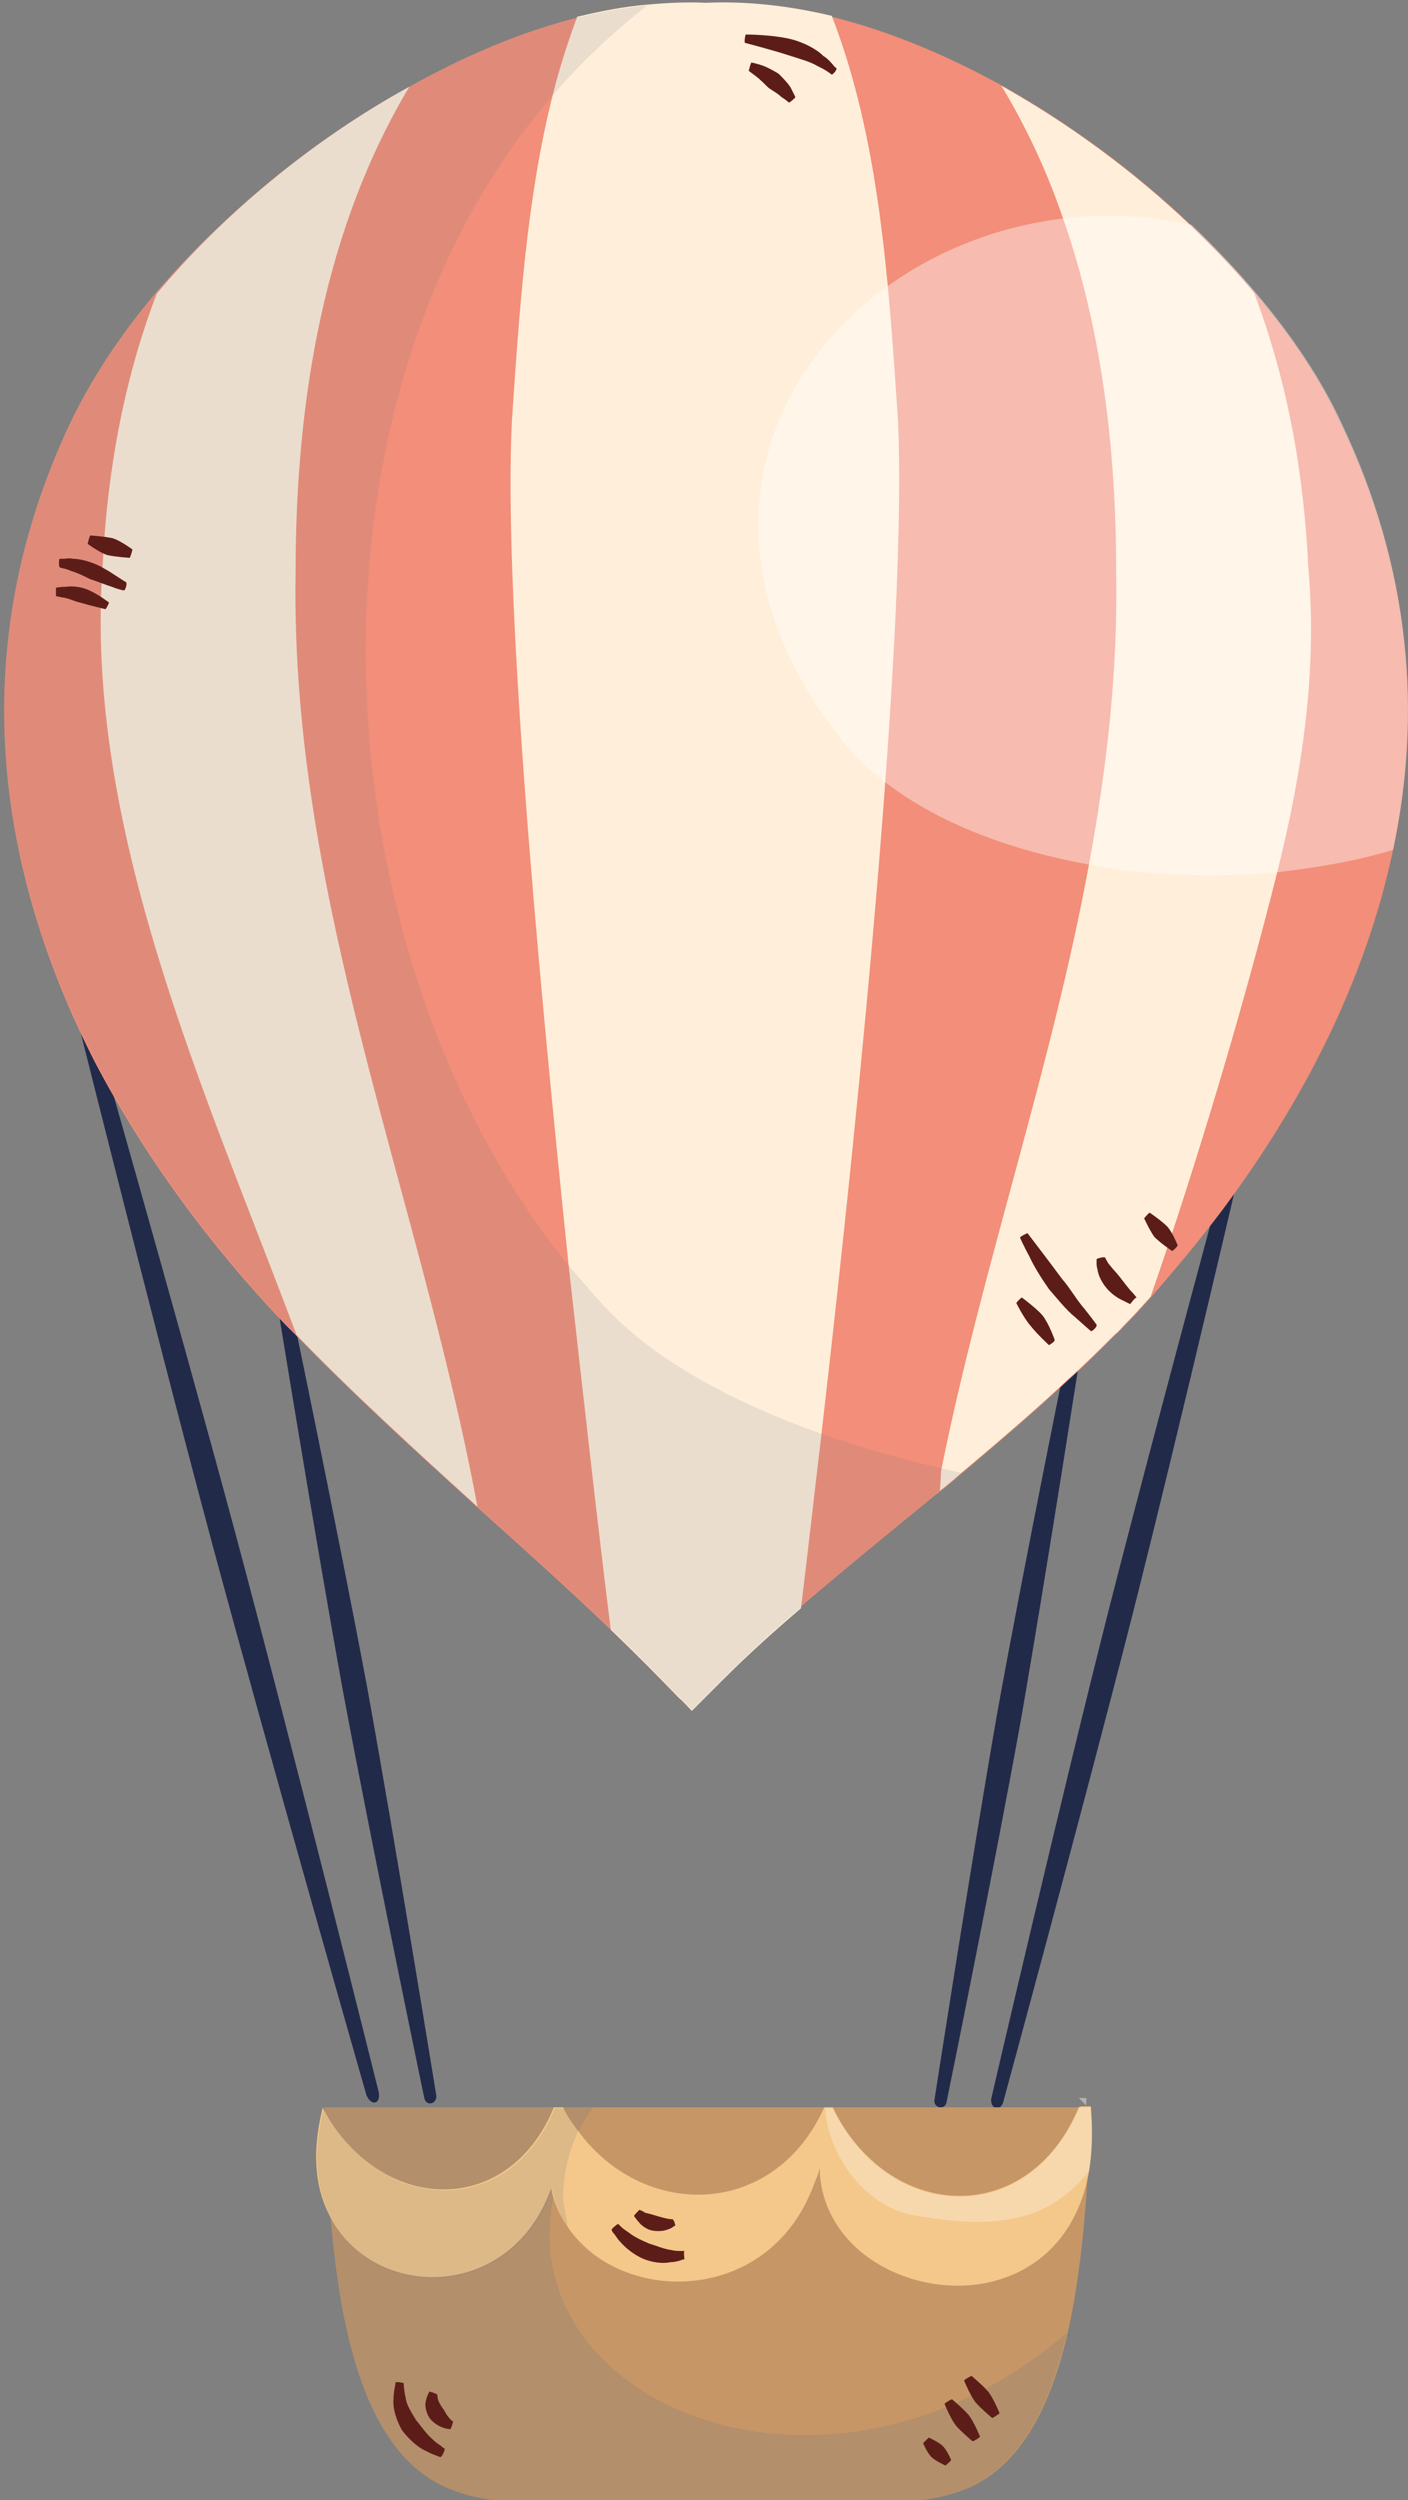 <?xml version="1.0" encoding="utf-8"?>
<!-- Generator: Adobe Illustrator 22.0.1, SVG Export Plug-In . SVG Version: 6.00 Build 0)  -->
<svg version="1.1" id="Calque_1" xmlns="http://www.w3.org/2000/svg" xmlns:xlink="http://www.w3.org/1999/xlink" x="0px" y="0px"
	 viewBox="0 0 151 268" style="enable-background:new 0 0 151 268;" xml:space="preserve">
<rect x="0" y="0" width="151" height="268" fill="#808080" stroke="none"/>
<style type="text/css">
	.st0{fill:#212A49;}
	.st1{fill:#F28E79;}
	.st2{fill:#C69666;}
	.st3{fill:#FFEFDA;}
	.st4{opacity:0.15;}
	.st5{fill:#7C7C7D;}
	.st6{opacity:0.25;}
	.st7{fill:#F4C88A;}
	.st8{opacity:0.2;}
	.st9{opacity:0.4;}
	.st10{fill:#FFFFFF;}
	.st11{opacity:0.3;}
	.st12{fill:#5C1D19;}
</style>
<g>
	<g>
		<path class="st0" d="M39.3,224.6c0,0-10.4-36.3-16.7-59.7c-6.3-23.5-15.4-60-15.4-60c-0.3-1.3,1-1.6,1.3-0.4
			c0,0,10.4,36.3,16.7,59.7c6.3,23.5,15.4,60,15.4,60C40.9,225.6,39.8,225.8,39.3,224.6z"/>
	</g>
	<g>
		<path class="st0" d="M45.5,224.9c0,0-5.5-26.4-8.7-43.5c-3.1-17.1-7.4-43.7-7.4-43.7c-0.1-0.9,1.1-1.1,1.3-0.2
			c0,0,5.5,26.4,8.7,43.5c3.1,17.1,7.4,43.7,7.4,43.7C46.8,225.6,45.7,225.8,45.5,224.9z"/>
	</g>
	<g>
		<path class="st0" d="M106.3,225c0,0,7.4-31.9,12.6-52.4c5.2-20.4,13.8-52,13.8-52c0.3-1.1,1.5-0.7,1.3,0.3c0,0-7.4,31.9-12.6,52.4
			c-5.2,20.4-13.8,52-13.8,52C107.3,226.4,106.2,226.1,106.3,225z"/>
	</g>
	<g>
		<path class="st0" d="M100.2,225.2c0,0,3.9-25.2,6.7-41.3c2.9-16.1,8-41.1,8-41.1c0.2-0.9,1.4-0.6,1.3,0.2c0,0-3.9,25.2-6.7,41.3
			c-2.9,16.1-8,41.1-8,41.1C101.3,226.2,100.2,226,100.2,225.2z"/>
	</g>
	<path class="st1" d="M149.4,91.1c-2.9,13.8-9.5,26.8-18.3,38.6c-2.4,3.2-5,6.3-7.7,9.4c-0.9,1-1.8,2-2.7,2.9
		c-0.4,0.4-0.7,0.8-1.1,1.1c-1.6,1.6-3.3,3.3-5,4.8c-3.6,3.4-7.5,6.7-11.4,10c-0.8,0.7-1.6,1.4-2.4,2c-0.1,0.1-0.2,0.2-0.4,0.3
		c-4.9,4-9.8,8-14.6,12.1c-2.8,2.4-5.6,4.9-8.2,7.5c-1.2,1.2-2.4,2.4-3.5,3.5c-0.5-0.5-0.9-1-1.4-1.4c-2.4-2.5-4.8-4.9-7.3-7.3
		c-4.7-4.5-9.5-8.8-14.3-13.1c-6.6-6-13.2-12-19.4-18.4c-0.3-0.3-0.7-0.7-1-1l-0.1-0.1c-8.1-8.5-15.1-18-20.4-28.1
		C-0.5,93-3.8,69.4,7.5,45.4c2.2-4.6,5.3-9.4,9.2-14l0,0C23.9,23,33.5,15,43.9,9.3C49.8,6,55.9,3.4,61.9,1.9c2.5-0.6,5-1.1,7.5-1.3
		c2.1-0.2,4.3-0.3,6.3-0.2c4.3-0.2,8.9,0.3,13.5,1.4c6.1,1.5,12.3,4.1,18.3,7.4h0c7.3,4.1,14.2,9.2,20.2,14.9
		c2.5,2.4,4.8,4.8,6.9,7.3l0,0c3.9,4.6,7.1,9.4,9.2,14C151.3,61,152.5,76.5,149.4,91.1z"/>
	<path class="st2" d="M117,226c-0.3,7.1-0.7,16.2-2.5,24.1c-1.8,7.9-5.2,14.7-11.4,16.9c-3.6,1.3-7.2,1.3-10.7,1.3h-33
		c-3.6,0-7.2,0-10.7-1.3c-9.6-3.4-12.3-17.3-13.3-30c-0.3-3.7-0.5-7.3-0.6-10.6c0-0.2,0-0.3,0-0.5c0,0,0,0,0.1,0c0,0,0,0,0,0H117z"
		/>
	<g>
		<g>
			<path class="st3" d="M88.1,153.7c-0.8,6.7-1.5,13-2.2,18.7c-2.8,2.4-5.6,4.9-8.2,7.5c-1.2,1.2-2.4,2.4-3.5,3.5
				c-0.5-0.5-0.9-1-1.4-1.4c-2.4-2.5-4.8-4.9-7.3-7.3c-1.4-11.2-2.9-24.7-4.5-38.9C57.4,101.3,54,63,54.9,45.1
				c0.8-11.9,1.6-24,4.4-35c0.7-2.8,1.6-5.6,2.6-8.3c2.5-0.6,5-1.1,7.5-1.3c2.1-0.2,4.3-0.3,6.3-0.2c4.3-0.2,8.9,0.3,13.5,1.4
				c5.1,13.1,6.1,28.3,7.1,43.3C97.3,66.2,92.5,115.6,88.1,153.7z"/>
		</g>
		<g>
			<path class="st3" d="M51.2,161.5c-6.6-6-13.2-12-19.4-18.4C22.1,117.2,9,88.8,11,60.8c0.5-10.6,2.4-20.4,5.8-29.3l0,0
				C23.9,23,33.5,15,43.9,9.3c-9,15-12.2,33.2-12.2,52C31.1,96.3,45,128.1,51.2,161.5z"/>
		</g>
		<g>
			<path class="st3" d="M137,93.4c-3.5,14-8.6,31.2-13.6,45.6c-0.9,1-1.8,2-2.7,2.9c-0.4,0.4-0.7,0.8-1.1,1.1
				c-1.6,1.6-3.3,3.3-5,4.8c-3.6,3.4-7.5,6.7-11.4,10c-0.8,0.7-1.6,1.4-2.4,2c0.1-1.2,0.1-2.2,0.2-2.5c4.4-21.7,11.8-42.9,15.8-64.7
				c1.9-10.3,3.1-20.7,2.9-31.4c0-13.2-1.6-26.1-5.7-37.8c-1.7-5-3.9-9.7-6.6-14.2c7.3,4.1,14.2,9.2,20.2,14.9
				c2.5,2.4,4.8,4.8,6.9,7.3l0,0c3.4,9,5.3,18.7,5.8,29.3C141.3,71.7,139.7,82.6,137,93.4z"/>
		</g>
	</g>
	<g class="st4">
		<path class="st5" d="M103.3,157.9c-0.9,0.8-1.9,1.5-2.8,2.3c-4.9,4-9.8,8-14.6,12.1c-2.8,2.4-5.6,4.9-8.2,7.5
			c-1.2,1.2-2.4,2.4-3.5,3.5c-0.5-0.5-0.9-1-1.4-1.4c-2.4-2.5-4.8-4.9-7.3-7.3c-4.7-4.5-9.5-8.8-14.3-13.1c-6.6-6-13.2-12-19.4-18.4
			c-0.4-0.4-0.7-0.8-1.1-1.1C6,115.9-9.2,81,7.5,45.4c2.2-4.6,5.3-9.4,9.2-14l0,0C23.9,23,33.5,15,43.9,9.3
			C49.8,6,55.9,3.4,61.9,1.9c2.5-0.6,5-1.1,7.5-1.3c-3.7,2.9-7.1,6.1-10.1,9.6c-28.8,33.3-25.2,92.6,1.8,125.6
			c1.2,1.4,2.4,2.8,3.6,4.1c5.5,6,14.1,10.5,23.4,13.8c4.2,1.5,8.6,2.7,12.9,3.7c0.7,0.2,1.4,0.3,2.1,0.5
			C103.2,157.9,103.3,157.9,103.3,157.9z"/>
	</g>
	<g class="st6">
		<path class="st5" d="M114.4,250.1c-1.8,7.9-5.2,14.7-11.4,16.9c-3.6,1.3-7.2,1.3-10.7,1.3h-33c-3.6,0-7.2,0-10.7-1.3
			c-9.6-3.4-12.3-17.3-13.3-30c-0.3-3.7-0.5-7.3-0.6-10.6c0-0.2,0-0.3,0-0.5c0,0,0,0,0.1,0c0,0,0,0,0,0h28.8
			C45.2,253.1,85.2,275.1,114.4,250.1z"/>
	</g>
	<path class="st7" d="M116.8,232.7c-2.1,12.1-13.6,14.5-21.5,10.6c-4.1-2-7.3-5.8-7.4-10.9c-0.1,0.4-0.2,0.9-0.4,1.2
		c-0.3,0.9-0.7,1.8-1.1,2.6c-5.6,11-20.3,10.5-25.6,2.4c-0.8-1.2-1.4-2.5-1.7-4c-4.4,12.4-19.6,12.1-24,2.4
		c-1.3-2.8-1.6-6.3-0.6-10.6c0-0.2,0.1-0.3,0.1-0.5c0,0,0,0,0,0c0,0,0,0,0,0c0.3,0.6,0.6,1.1,0.9,1.6c0,0,0,0,0,0
		c6.6,10,19.3,9.7,23.9-1.6h1c0.4,0.9,0.9,1.6,1.5,2.4c7,9.7,21.1,9.6,26.5-2.4h0.9c5.9,12.2,20.9,13.1,26.4,0
		c0-0.1,0.4-0.1,0.7-0.1c0.1,0,0.1,0,0.2,0c0.1,0,0.1,0,0.2,0c0.1,0,0.2,0,0.2,0.1c0,0,0,0.1,0,0.2
		C117.2,228.6,117.1,230.8,116.8,232.7z"/>
	<g class="st8">
		<path class="st5" d="M60.5,226c0.4,0.9,0.9,1.6,1.5,2.4c-1,2.4-1.5,4.2-1.6,6.7c-0.1,0.9,0.4,2.8,0.5,3.6c-0.8-1.2-1.4-2.5-1.7-4
			c-4.4,12.4-19.6,12.1-24,2.4c-1.3-2.8-1.6-6.3-0.6-10.6c0-0.2,0.1-0.3,0.1-0.5c0,0,0,0,0,0c0,0,0,0,0,0c0.3,0.6,0.6,1.1,0.9,1.6
			c0,0,0,0,0,0c6.6,10,19.3,9.7,23.9-1.6H60.5z"/>
	</g>
	<g class="st9">
		<path class="st10" d="M116.5,224.9c0,0.3,0,0.5,0,0.8c-0.3-0.3-0.5-0.5-0.8-0.8H116.5z"/>
	</g>
	<g class="st11">
		<path class="st10" d="M116.8,232.7c-4.9,6.4-12,6-19.2,4.7c-4.7-1-8.8-6.2-9.1-11.4h0.8c5.9,12.2,20.9,13.1,26.4,0
			c0-0.1,0.4-0.1,0.7-0.1c0.1,0,0.1,0,0.2,0c0.1,0,0.1,0,0.2,0c0.1,0,0.2,0,0.2,0.1c0,0,0,0.1,0,0.2
			C117.2,228.6,117.1,230.8,116.8,232.7z"/>
	</g>
</g>
<g class="st9">
	<path class="st10" d="M149.4,91.1c-3.9,1.2-8.1,1.9-12.4,2.4c-6.7,0.6-13.6,0.4-20.1-0.8c-8.4-1.5-16.2-4.4-21.9-8.8
		c-1.9-1.4-3.5-3-4.9-4.8C75.1,60,81,40.8,95.3,30.6c5.3-3.8,11.9-6.4,18.9-7.2c4.4-0.5,9-0.3,13.6,0.7c2.5,2.4,4.8,4.8,6.9,7.3l0,0
		c3.9,4.6,7.1,9.4,9.2,14C151.3,61,152.5,76.5,149.4,91.1z"/>
</g>
<g>
	<path class="st12" d="M73.4,242.2c0,0-0.2,0-0.4,0.1c-0.3,0.1-0.7,0.2-1.1,0.2c-0.9,0.2-2.1,0-3-0.4c-0.9-0.4-1.8-1.1-2.4-1.8
		c-0.3-0.3-0.5-0.7-0.7-0.9c-0.2-0.2-0.2-0.4-0.2-0.4c0-0.1,0.6-0.6,0.7-0.6c0,0,0.1,0.1,0.3,0.3c0.2,0.2,0.5,0.4,0.8,0.6
		c0.6,0.5,1.5,0.9,2.2,1.2c0.7,0.2,1.6,0.6,2.4,0.7c0.4,0.1,0.7,0.1,1,0.1c0.3,0,0.4,0,0.4,0C73.3,241.4,73.4,242.1,73.4,242.2z"/>
</g>
<g>
	<path class="st12" d="M72.4,238.6c0,0-0.1,0-0.2,0.1c-0.1,0.1-0.3,0.2-0.6,0.3c-0.5,0.2-1.2,0.2-1.7,0.1c-0.5-0.1-1.1-0.5-1.4-0.9
		c-0.2-0.2-0.3-0.4-0.4-0.5c-0.1-0.1-0.1-0.2-0.1-0.2c0,0,0.6-0.7,0.6-0.6c0,0,0.3,0.1,0.6,0.3c0.4,0.1,0.8,0.2,1.1,0.3
		c0.3,0.1,0.7,0.2,1.1,0.3c0.4,0.1,0.7,0.1,0.7,0.1C72.2,237.8,72.5,238.6,72.4,238.6z"/>
</g>
<g>
	<path class="st12" d="M112.5,144.2c0,0-1.3-1.2-2-2.1c-0.7-0.8-1.5-2.4-1.5-2.4c0-0.1,0.6-0.7,0.6-0.6c0,0,1.5,1.1,2.2,1.9
		c0.7,0.9,1.3,2.6,1.3,2.6C113.2,143.8,112.5,144.2,112.5,144.2z"/>
</g>
<g>
	<path class="st12" d="M117,142.7c0,0-0.7-0.6-1.7-1.5c-1-0.8-2-2.1-2.8-3c-0.7-1-1.6-2.4-2.1-3.5c-0.6-1.1-1-2-1-2
		c-0.1-0.1,0.7-0.5,0.8-0.5c0,0,2.3,3,3.7,4.9c0.8,0.9,1.6,2.3,2.4,3.2c0.8,1,1.3,1.7,1.3,1.7C117.7,142.2,117.2,142.7,117,142.7z"
		/>
</g>
<g>
	<path class="st12" d="M121.2,139.8c0,0-0.4-0.2-1-0.5c-0.6-0.3-1.2-0.8-1.6-1.3c-0.4-0.5-0.8-1.2-0.9-1.9c-0.1-0.3-0.1-0.6-0.1-0.8
		c0-0.2,0-0.3,0-0.3c0-0.1,0.8-0.3,0.9-0.2c0,0,0.1,0.1,0.1,0.2c0.1,0.1,0.2,0.4,0.4,0.6c0.3,0.4,0.8,0.9,1.1,1.3
		c0.3,0.4,0.7,0.9,1.1,1.4c0.4,0.4,0.7,0.8,0.7,0.8C121.7,139.1,121.3,139.7,121.2,139.8z"/>
</g>
<g>
	<path class="st12" d="M125.7,134.1c0,0-1.2-0.8-1.9-1.5c-0.5-0.7-1.1-2-1.1-2c0,0,0.6-0.7,0.6-0.6c0,0,1.2,0.8,1.9,1.5
		c0.6,0.7,1.1,2,1.1,2C126.3,133.6,125.8,134.1,125.7,134.1z"/>
</g>
<g>
	<path class="st12" d="M89.2,8c0,0-0.6-0.5-1.5-0.9c-0.8-0.5-2-0.8-2.9-1.1c-1.8-0.6-4.9-1.4-4.9-1.4c-0.1,0,0-0.9,0.1-0.9
		c0,0,3.2,0,5.2,0.6c1,0.3,2.3,0.9,3.1,1.7c0.5,0.3,0.8,0.7,1,0.9c0.2,0.3,0.4,0.4,0.4,0.4C89.8,7.5,89.3,8,89.2,8z"/>
</g>
<g>
	<path class="st12" d="M84.6,11c0,0-0.3-0.3-0.8-0.6c-0.4-0.4-1-0.7-1.4-1C82,9,81.5,8.5,81.1,8.2c-0.4-0.3-0.8-0.6-0.8-0.6
		c0,0,0.2-0.9,0.3-0.9c0,0,0.5,0.1,1.1,0.3c0.6,0.2,1.3,0.6,1.8,0.9c0.4,0.4,1,1,1.3,1.5c0.3,0.6,0.5,1,0.5,1
		C85.3,10.5,84.7,11,84.6,11z"/>
</g>
<g>
	<path class="st12" d="M47.2,263.4c0,0-0.2-0.1-0.5-0.2c-0.3-0.1-0.7-0.3-1.1-0.5c-0.9-0.4-1.9-1.4-2.5-2.2c-0.5-0.9-1-2.2-0.9-3.3
		c0-1,0.3-1.8,0.2-1.8c0-0.1,0.9,0,0.9,0.1c0,0,0,0.7,0.2,1.5c0.1,0.9,0.7,1.7,1.1,2.4c0.5,0.6,1.1,1.5,1.8,2.1
		c0.3,0.3,0.6,0.5,0.9,0.7c0.2,0.2,0.4,0.3,0.4,0.3C47.7,262.7,47.4,263.4,47.2,263.4z"/>
</g>
<g>
	<path class="st12" d="M48.3,260.4c0,0-0.4,0-0.9-0.2c-0.5-0.2-1.1-0.6-1.4-1.1c-0.3-0.5-0.5-1.3-0.3-1.8c0.1-0.6,0.4-0.9,0.3-0.9
		c0-0.1,0.8,0.2,0.9,0.3c0,0,0,0.3,0.1,0.6c0.1,0.3,0.3,0.6,0.5,0.9c0.2,0.2,0.3,0.6,0.6,0.9c0.2,0.3,0.5,0.5,0.5,0.5
		C48.6,259.6,48.4,260.3,48.3,260.4z"/>
</g>
<g>
	<path class="st12" d="M101.4,264.3c0,0-1.1-0.5-1.5-0.9c-0.5-0.5-0.9-1.5-0.9-1.5c0,0,0.6-0.6,0.6-0.6c0,0,1.1,0.5,1.5,0.9
		c0.5,0.5,0.9,1.5,0.9,1.5C102,263.8,101.4,264.3,101.4,264.3z"/>
</g>
<g>
	<path class="st12" d="M104.3,261.7c0,0-1.2-1-1.8-1.7c-0.6-0.8-1.2-2.3-1.2-2.3c0-0.1,0.7-0.5,0.8-0.5c0,0,1.2,1,1.8,1.7
		c0.6,0.8,1.2,2.3,1.2,2.3C105.1,261.3,104.4,261.7,104.3,261.7z"/>
</g>
<g>
	<path class="st12" d="M106.4,259.2c0,0-1.2-1-1.8-1.7c-0.6-0.8-1.2-2.3-1.2-2.3c0-0.1,0.7-0.5,0.8-0.5c0,0,1.2,1,1.8,1.7
		c0.6,0.8,1.2,2.3,1.2,2.3C107.1,258.8,106.5,259.2,106.4,259.2z"/>
</g>
<g>
	<path class="st12" d="M11.3,65.3c0,0-1.7-0.4-2.7-0.7c-0.5-0.1-1.1-0.4-1.6-0.5C6.4,64,6,63.9,6,63.9C6,63.9,6,63,6,63
		c0,0,0.5-0.1,1.1-0.1c0.6-0.1,1.4,0,2,0.2c1.2,0.4,2.6,1.5,2.6,1.5C11.7,64.6,11.4,65.3,11.3,65.3z"/>
</g>
<g>
	<path class="st12" d="M13.3,63.3c0,0-0.6-0.1-1.3-0.4c-0.7-0.2-1.6-0.6-2.3-0.8c-0.6-0.3-1.4-0.7-2.1-0.9c-0.6-0.3-1.2-0.3-1.2-0.4
		c-0.1,0-0.1-0.9,0-0.9c0,0,0.2,0,0.4,0c0.3,0,0.6-0.1,1,0c0.8,0,1.8,0.3,2.5,0.6c0.7,0.3,1.5,0.8,2.1,1.2c0.6,0.4,1.1,0.7,1.1,0.7
		C13.7,62.6,13.4,63.3,13.3,63.3z"/>
</g>
<g>
	<path class="st12" d="M13.9,59.8c0,0-1.5-0.1-2.4-0.3c-0.9-0.3-2.1-1.2-2.1-1.2c0,0,0.2-0.9,0.3-0.9c0,0,1.5,0.1,2.4,0.3
		c0.9,0.3,2.1,1.2,2.1,1.2C14.2,59,14,59.7,13.9,59.8z"/>
</g>
</svg>
